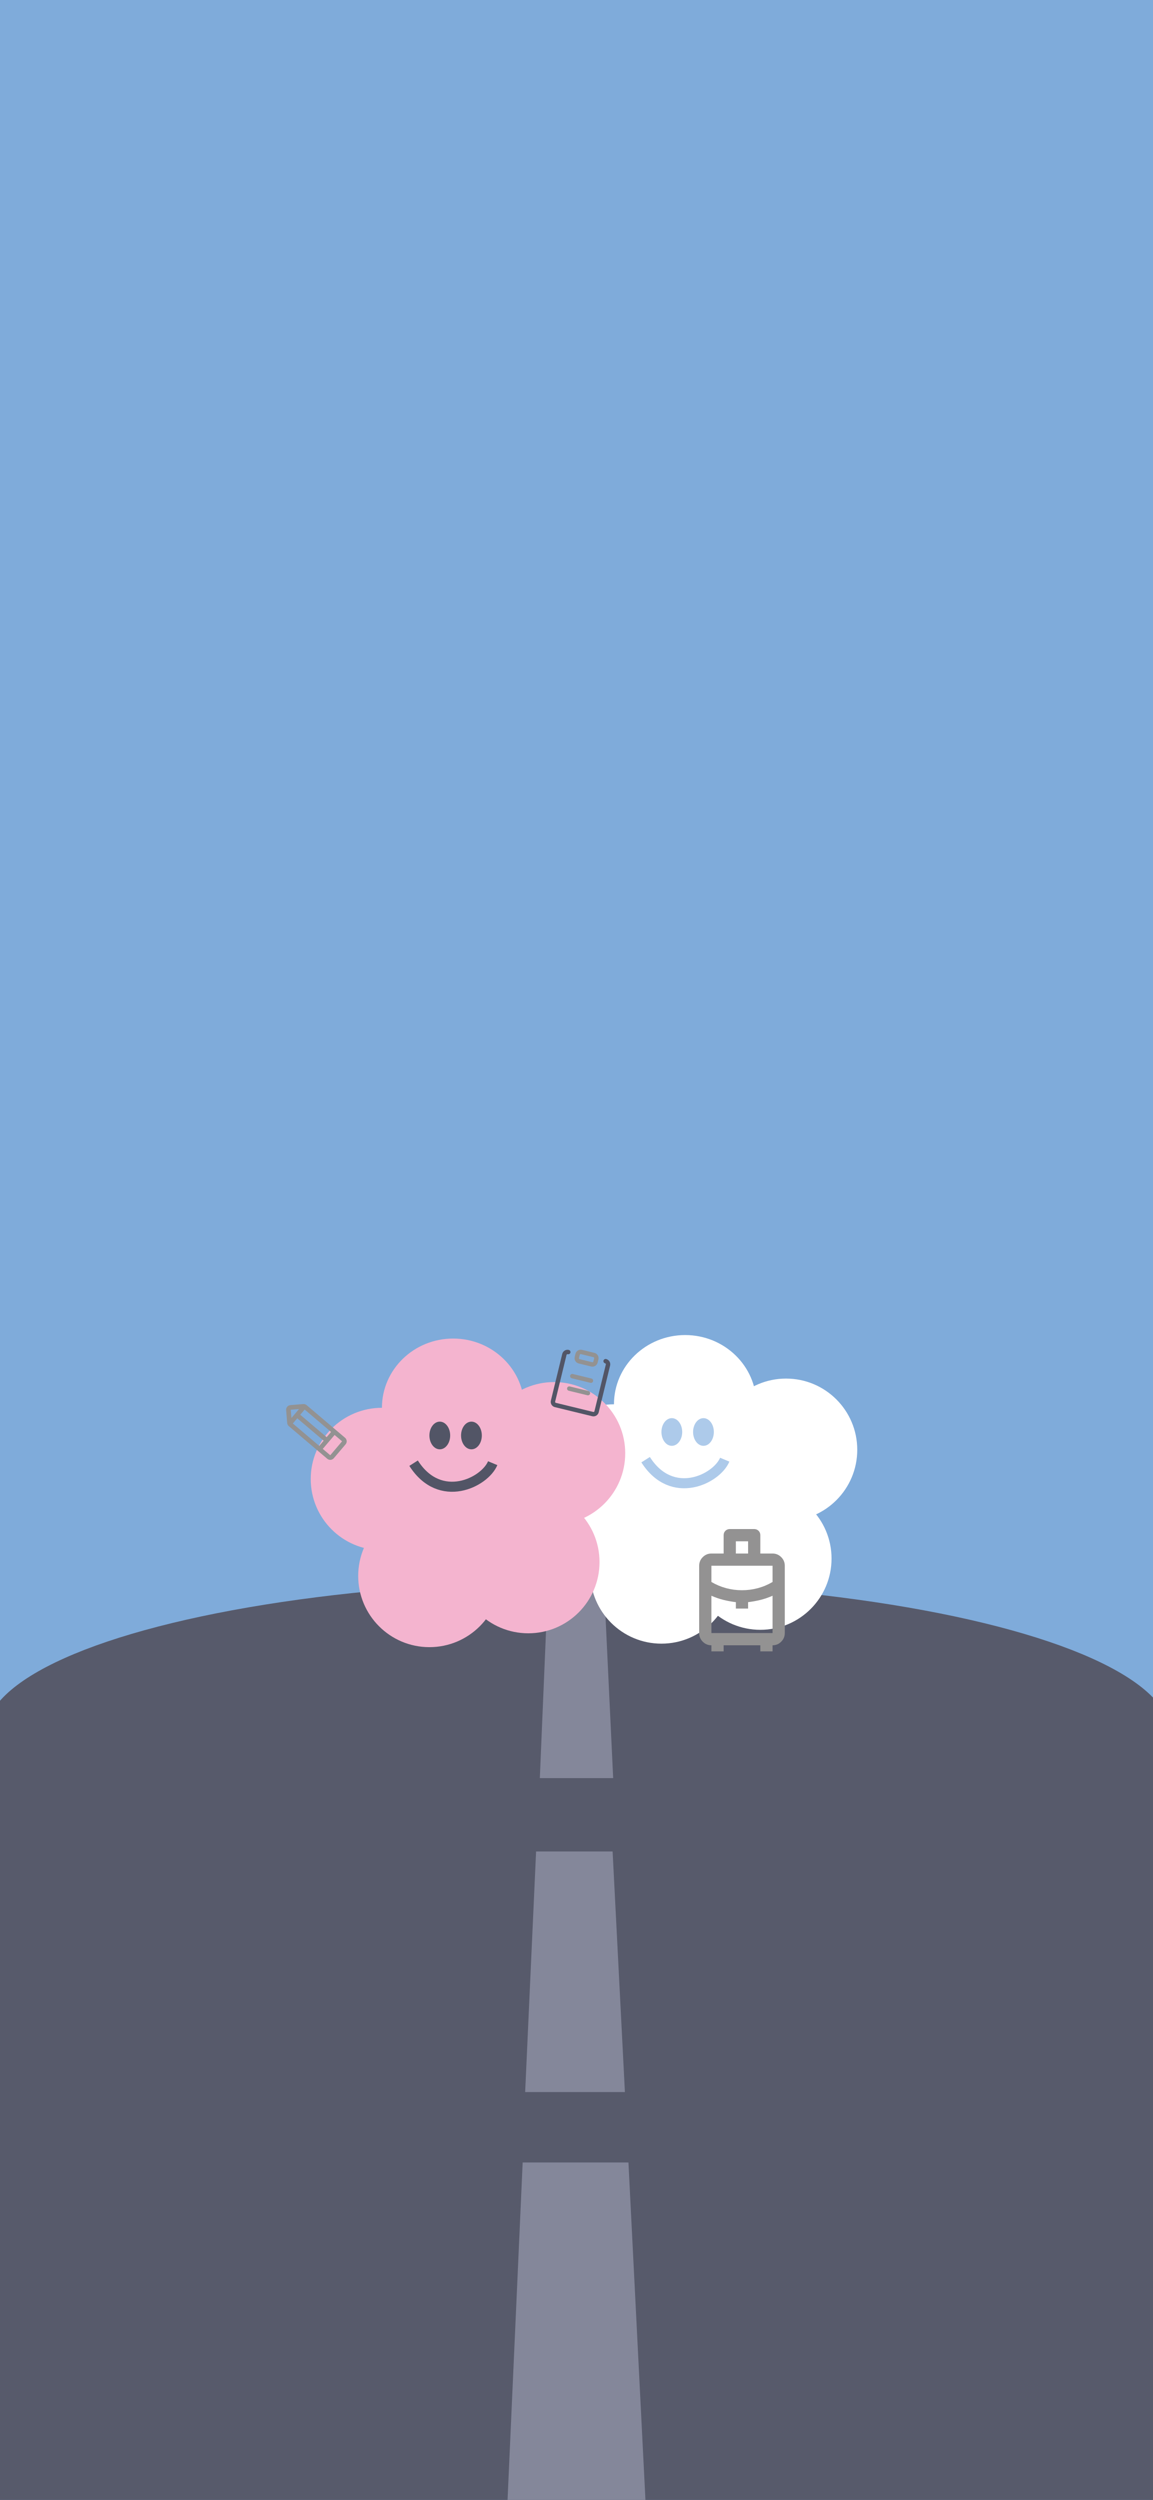 <svg width="393" height="852" viewBox="0 0 393 852" fill="none" xmlns="http://www.w3.org/2000/svg">
<rect x="0" y="0" width="393" height="852" fill="#333333" stroke="none"/>
<g clip-path="url(#clip0_1329_1189)">
<rect width="393" height="852" fill="#7FABDA"/>
<path d="M-2.988 590.593H397.491V852H-2.988V590.593Z" fill="#575A6B"/>
<ellipse cx="197" cy="591.167" rx="202" ry="52.167" fill="#575A6B"/>
<path d="M186.74 541H205.918L209 606H184L186.74 541Z" fill="#84879A"/>
<path d="M182.726 631H208.808L213 713H179L182.726 631Z" fill="#84879A"/>
<path d="M178.151 737H214.205L220 852H173L178.151 737Z" fill="#84879A"/>
<ellipse cx="233.542" cy="478.597" rx="24.271" ry="23.597" fill="white"/>
<circle cx="209.271" cy="502.868" r="24.271" fill="white"/>
<circle cx="267.925" cy="494.103" r="24.271" fill="white"/>
<circle cx="259.161" cy="531.184" r="24.271" fill="white"/>
<circle cx="225.451" cy="535.903" r="24.271" fill="white"/>
<circle cx="234.89" cy="506.913" r="24.271" fill="white"/>
<path d="M220.057 497.474C229.078 511.666 244.291 504.045 247.025 497.474" stroke="#ADCAEA" stroke-width="3.429"/>
<ellipse cx="239.777" cy="488.036" rx="3.54" ry="4.719" fill="#ADCAEA"/>
<ellipse cx="228.991" cy="488.036" rx="3.54" ry="4.719" fill="#ADCAEA"/>
<path d="M242.48 562.812V560.728C241.333 560.728 240.352 560.32 239.536 559.504C238.721 558.688 238.312 557.706 238.311 556.558V533.626C238.311 532.479 238.719 531.498 239.536 530.682C240.354 529.866 241.335 529.457 242.48 529.456H246.65V523.202C246.65 522.611 246.85 522.116 247.25 521.717C247.65 521.318 248.145 521.118 248.734 521.117H257.074C257.664 521.117 258.16 521.317 258.56 521.717C258.96 522.118 259.16 522.612 259.158 523.202V529.456H263.328C264.474 529.456 265.456 529.865 266.274 530.682C267.091 531.499 267.499 532.48 267.497 533.626V556.558C267.497 557.705 267.089 558.687 266.274 559.504C265.458 560.321 264.476 560.729 263.328 560.728V562.812H259.158V560.728H246.65V562.812H242.48ZM250.819 529.456H254.989V525.286H250.819V529.456ZM252.904 541.965C254.746 541.965 256.544 541.73 258.299 541.262C260.055 540.794 261.731 540.09 263.328 539.15V533.626H242.48V539.15C244.078 540.088 245.755 540.792 247.511 541.262C249.266 541.732 251.064 541.966 252.904 541.965ZM250.819 548.219V546.03C249.36 545.856 247.935 545.596 246.545 545.248C245.156 544.901 243.8 544.432 242.48 543.841V556.558H263.328V543.841C262.007 544.432 260.652 544.901 259.263 545.248C257.873 545.596 256.448 545.856 254.989 546.03V548.219H250.819Z" fill="#939292"/>
<ellipse cx="154.454" cy="479.788" rx="24.271" ry="23.597" fill="#F4B4CF"/>
<circle cx="130.183" cy="504.059" r="24.271" fill="#F4B4CF"/>
<circle cx="188.838" cy="495.295" r="24.271" fill="#F4B4CF"/>
<circle cx="180.074" cy="532.375" r="24.271" fill="#F4B4CF"/>
<circle cx="146.365" cy="537.095" r="24.271" fill="#F4B4CF"/>
<circle cx="155.803" cy="508.104" r="24.271" fill="#F4B4CF"/>
<path d="M140.971 498.666C149.991 512.858 165.205 505.236 167.938 498.666" stroke="#525566" stroke-width="3.429"/>
<ellipse cx="160.69" cy="489.227" rx="3.54" ry="4.719" fill="#525566"/>
<ellipse cx="149.904" cy="489.227" rx="3.54" ry="4.719" fill="#525566"/>
<path d="M113.77 496.982L117.801 492.233C117.935 492.075 118.037 491.893 118.1 491.696C118.164 491.498 118.188 491.291 118.171 491.084C118.154 490.878 118.096 490.677 118.002 490.492C117.907 490.308 117.777 490.144 117.619 490.01L104.512 478.888C104.355 478.753 104.172 478.651 103.975 478.587C103.777 478.524 103.57 478.5 103.363 478.518L98.973 478.877C98.556 478.911 98.169 479.11 97.899 479.429C97.628 479.748 97.495 480.161 97.529 480.578L97.889 484.968C97.905 485.175 97.962 485.376 98.057 485.56C98.152 485.745 98.282 485.908 98.441 486.042L111.547 497.164C111.705 497.298 111.888 497.4 112.085 497.463C112.282 497.527 112.49 497.551 112.696 497.534C112.903 497.517 113.104 497.46 113.288 497.365C113.472 497.27 113.636 497.14 113.77 496.982ZM103.844 480.388L112.845 488.027L111.34 489.801L102.339 482.162L103.844 480.388ZM101.92 480.218L99.332 483.268L99.101 480.449L101.92 480.218ZM99.813 485.138L101.318 483.364L110.319 491.003L108.814 492.777L99.813 485.138ZM110.016 493.797L114.047 489.048L116.598 491.212L112.568 495.962L110.016 493.797Z" fill="#939292"/>
<g clip-path="url(#clip1_1329_1189)">
<path d="M194.032 473.242L200.398 474.793M195.067 468.998L201.432 470.55M201.665 464.986L197.42 463.952C197.139 463.883 196.896 463.706 196.746 463.458C196.595 463.211 196.549 462.914 196.618 462.632L196.877 461.571C196.945 461.29 197.123 461.047 197.37 460.897C197.618 460.746 197.915 460.7 198.196 460.769L202.44 461.803C202.58 461.837 202.711 461.898 202.827 461.983C202.942 462.068 203.04 462.174 203.115 462.297C203.189 462.419 203.239 462.555 203.261 462.697C203.283 462.839 203.276 462.983 203.243 463.123L202.984 464.184C202.915 464.465 202.738 464.708 202.49 464.858C202.243 465.009 201.946 465.055 201.665 464.986Z" stroke="#939292" stroke-width="1.5" stroke-linecap="round" stroke-linejoin="round"/>
<path d="M206.425 463.898C206.564 463.932 206.695 463.994 206.811 464.078C206.927 464.163 207.025 464.27 207.099 464.392C207.174 464.515 207.223 464.651 207.245 464.793C207.267 464.934 207.261 465.079 207.227 465.218L203.348 481.133C203.28 481.414 203.102 481.657 202.855 481.807C202.607 481.958 202.31 482.004 202.029 481.935L189.297 478.832C189.016 478.764 188.773 478.586 188.623 478.339C188.472 478.091 188.426 477.794 188.495 477.513L192.374 461.598C192.408 461.459 192.469 461.328 192.553 461.212C192.638 461.096 192.745 460.998 192.867 460.924C192.99 460.849 193.126 460.799 193.267 460.777C193.409 460.755 193.554 460.762 193.693 460.796" stroke="#525566" stroke-width="1.5" stroke-linecap="round" stroke-linejoin="round"/>
</g>
</g>
<defs>
<clipPath id="clip0_1329_1189">
<rect width="393" height="852" fill="white"/>
</clipPath>
<clipPath id="clip1_1329_1189">
<rect width="26.209" height="26.209" fill="white" transform="translate(188.362 455) rotate(13.697)"/>
</clipPath>
</defs>
</svg>
